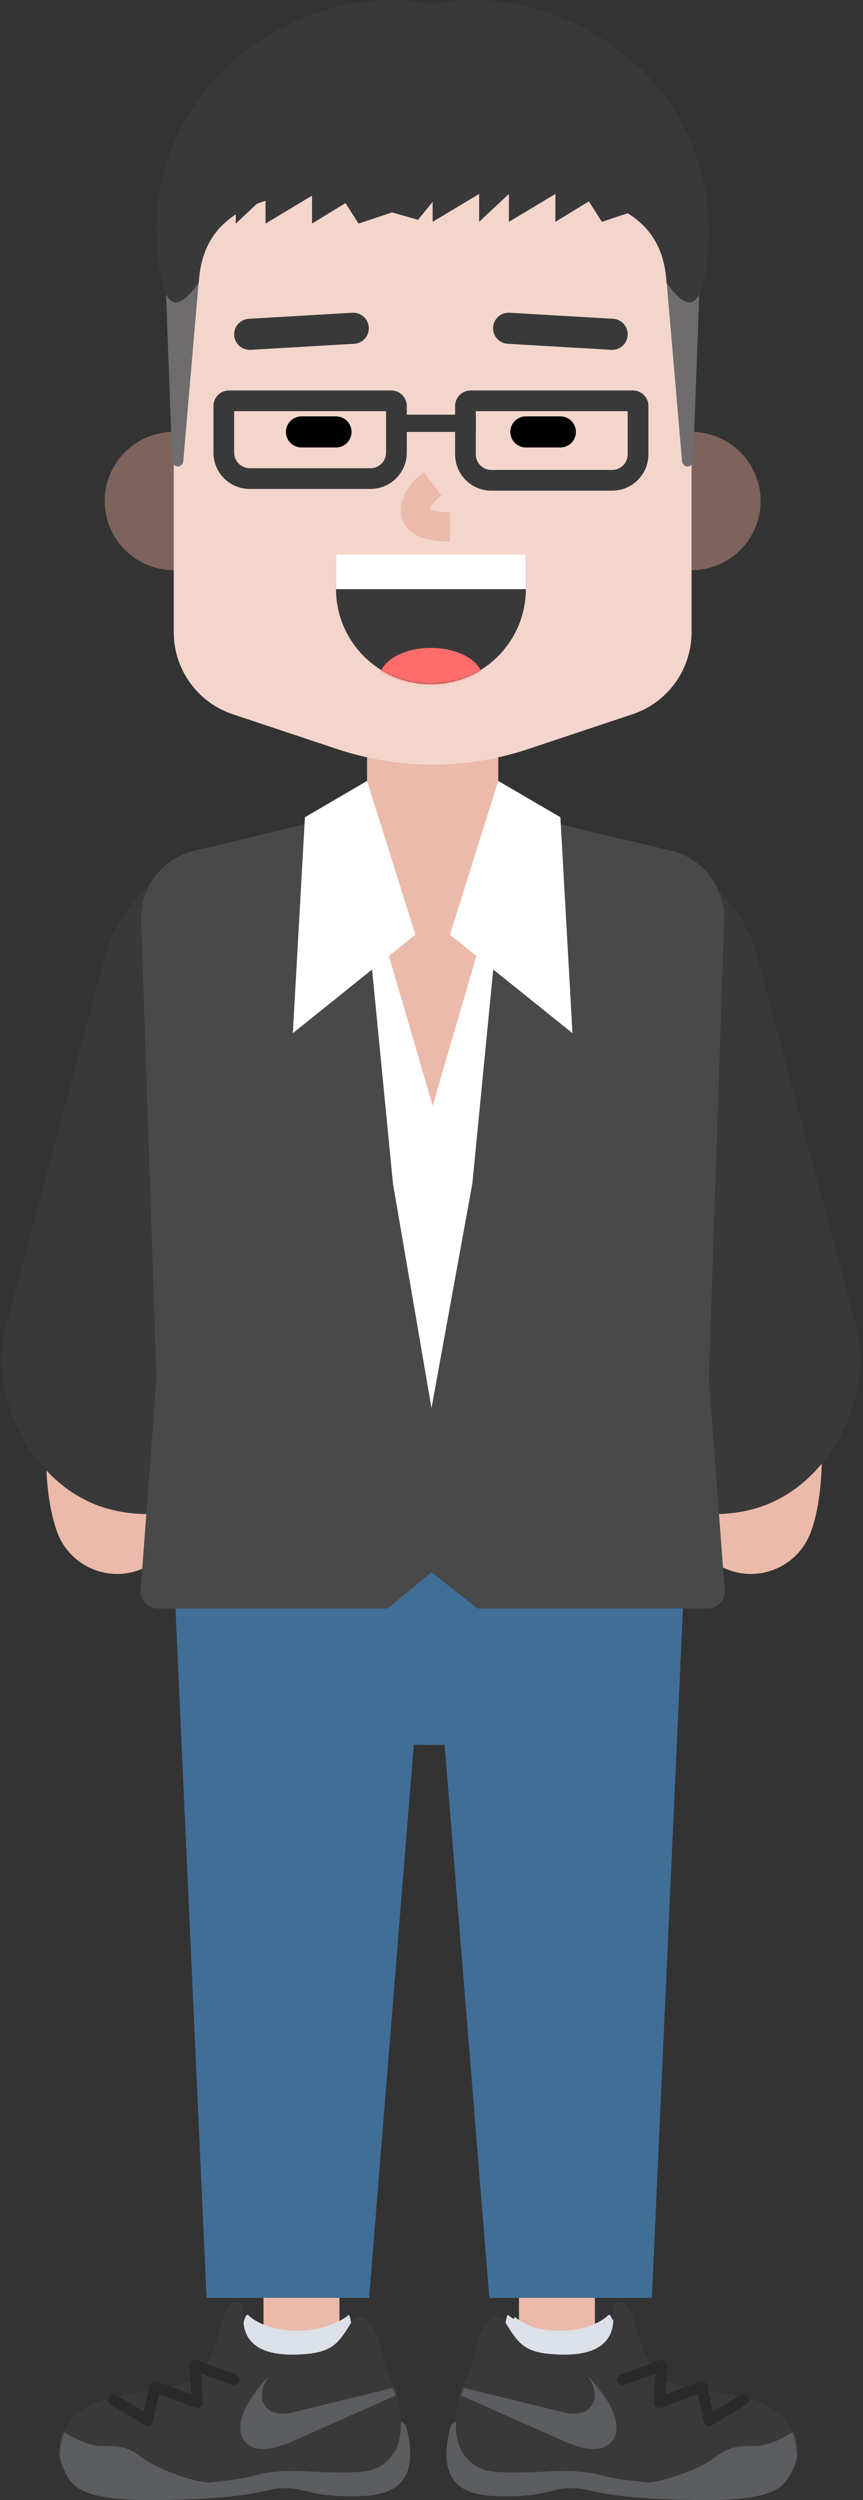 <?xml version="1.0" encoding="UTF-8"?>
<svg width="500px" height="1447px" viewBox="0 0 500 1447" version="1.1" xmlns="http://www.w3.org/2000/svg" xmlns:xlink="http://www.w3.org/1999/xlink">
    <rect x="0" y="0" width="500" height="1447" fill="#333333" stroke="none"/>
    <!-- Generator: Sketch 55.2 (78181) - https://sketchapp.com -->
    <title>gee_me_086</title>
    <desc>Created with Sketch.</desc>
    <defs>
        <path d="M61.724,38.16 C39.866,37.73 32.616,23.63 31.723,16.63 L18.214,16.63 C17.142,18.25 15.92,22.02 13.509,33.32 C10.295,48.39 4.936,51.08 1.722,65.07 C-0.503,74.76 -0.956,89.29 4.401,97.37 C12.721,109.91 23.152,108.67 40.831,108.67 C51.011,108.67 68.154,105.98 83.69,110.28 C105.382,116.3 165.122,119.43 180.124,114.59 C205.688,106.34 198.827,80.67 187.68,71.15 C168.877,55.09 124.998,59.14 115.831,46.64 C108.332,36.42 102.754,12.06 97.378,6.06 C87.735,-4.71 89.462,3.51 91.191,13.94 C93.333,26.86 89.047,38.7 61.724,38.16 Z" id="path-1"></path>
        <path d="M136.616,38.16 C158.474,37.73 165.724,23.63 166.617,16.63 L180.126,16.63 C181.198,18.25 182.42,22.02 184.831,33.32 C188.045,48.39 193.404,51.08 196.618,65.07 C198.843,74.76 199.296,89.29 193.939,97.37 C185.619,109.91 175.188,108.67 157.509,108.67 C147.329,108.67 130.186,105.98 114.65,110.28 C92.958,116.3 33.218,119.43 18.215,114.59 C-7.348,106.34 -0.487,80.67 10.66,71.15 C29.463,55.09 73.342,59.14 82.508,46.64 C90.008,36.42 95.586,12.06 100.962,6.06 C110.605,-4.71 108.878,3.51 107.149,13.94 C105.007,26.86 109.293,38.7 136.616,38.16 Z" id="path-3"></path>
        <path d="M0.76,0 C0.7,1.021 0.67,2.051 0.67,3.081 L0.67,22.367 C0.67,51.44 25.299,75 55.67,75 C86.05,75 110.67,51.44 110.67,22.367 L110.67,3.081 C110.67,2.051 110.64,1.021 110.58,0 L0.76,0 Z" id="path-5"></path>
    </defs>
    <g id="GEE!-ME" stroke="none" stroke-width="1" fill="none" fill-rule="evenodd">
        <g id="gee_me_086" transform="translate(-350, -76)">
            <g transform="translate(330, 76)">
                <g id="lower-limb" transform="translate(54, 887)">
                    <path d="M266.67,249 L266.67,477 C266.67,489.15 276.52,499 288.67,499 C300.82,499 310.67,489.15 310.67,477 L310.67,249 C310.67,236.85 300.82,227 288.67,227 C276.52,227 266.67,236.85 266.67,249 Z" id="Path" fill="#EBBAAA" fill-rule="nonzero"></path>
                    <path d="M118.669,249 L118.669,494.5 C118.669,506.65 128.519,516.5 140.669,516.5 C152.819,516.5 162.669,506.65 162.669,494.5 L162.669,249 C162.669,236.85 152.819,227 140.669,227 C128.519,227 118.669,236.85 118.669,249 Z" id="Path" fill="#EBBAAA" fill-rule="nonzero"></path>
                    <path d="M261.67,484.82 C261.67,484.82 262.169,451.75 264.662,454.25 C267.156,456.76 278.619,463.27 294.088,463.27 C309.549,463.27 319.025,457.76 322.516,454.25 C326.007,450.75 329.253,484.82 329.253,484.82 L261.67,484.82 Z" id="Vector-496" fill="#DCE1E9" fill-rule="nonzero"></path>
                    <path d="M170.253,487.82 C170.253,487.82 169.754,454.75 167.261,457.25 C164.767,459.76 153.304,466.27 137.835,466.27 C122.374,466.27 112.898,460.76 109.407,457.25 C105.916,453.75 102.67,487.82 102.67,487.82 L170.253,487.82 Z" id="Vector-718" fill="#DCE1E9" fill-rule="nonzero"></path>
                    <path d="M214.668,123 C278.181,123 329.668,99.495 329.668,70.5 C329.668,41.505 278.181,18 214.668,18 C151.156,18 99.668,41.505 99.668,70.5 C99.668,99.495 151.156,123 214.668,123 Z" id="Path" fill="#416E97" fill-rule="nonzero"></path>
                    <polygon id="Path" fill="#416E97" fill-rule="nonzero" points="213.669 0 363.669 0 343.669 443 249.497 443"></polygon>
                    <polygon id="Path" fill="#416E97" fill-rule="nonzero" points="215.669 0 65.669 0 85.669 443 179.84 443"></polygon>
                    <g id="Group-225" transform="translate(224, 439)">
                        <path d="M33.587,44.59 C33.587,44.59 34.086,11.52 36.579,14.02 C39.073,16.53 50.536,23.04 66.005,23.04 C81.466,23.04 90.942,17.53 94.433,14.03 C97.924,10.52 101.17,44.59 101.17,44.59 L33.587,44.59 Z" id="Vector-496_2" fill="#DCE1E9" fill-rule="nonzero"></path>
                        <g id="Group-200">
                            <g id="Group-198">
                                <path d="M202.159,101.21 C204.074,96.88 203.896,92.48 202.824,90.86 C201.752,89.25 71.564,79.02 71.564,79.02 C49.956,77.41 5.837,67.34 2.877,79.02 C-7.214,118.85 19.602,118.85 36.746,118.85 C60.318,118.85 63.116,112.58 78.529,114.54 C86.565,115.57 98.351,121 152.461,121 C195.859,121 197.873,110.9 202.159,101.21 Z" id="Vector-249" fill="#5B5D60" fill-rule="nonzero"></path>
                                <path d="M34.148,17.14 L34.085,17.03 C34.085,17.03 31.093,13.03 26.604,16.03 C22.116,19.04 19.218,25.92 16.806,36.85 C13.59,51.42 10.875,49.33 7.659,62.86 C5.433,72.23 4.98,86.28 10.339,94.08 C18.664,106.2 29.099,105.01 46.787,105.01 C56.971,105.01 74.123,102.41 89.667,106.57 C111.368,112.38 171.138,115.41 186.147,110.73 C211.723,102.75 203.834,79.51 193.116,70.67 C174.303,55.14 131.033,59.68 121.862,47.6 C114.359,37.71 110.826,20.89 108.17,13.43 C105.17,5.01 96.093,3.06 97.171,13.43 C98.17,23.05 95.026,37.37 67.69,36.85 C45.875,36.43 42.673,31.16 34.148,17.14 Z" id="Vector-248" fill="#393939" fill-rule="nonzero"></path>
                                <g id="Clipped" transform="translate(6, 0)">
                                    <mask id="mask-2" fill="white">
                                        <use xlink:href="#path-1"></use>
                                    </mask>
                                    <g id="Vector-253"></g>
                                    <g id="Group" mask="url(#mask-2)" fill-rule="nonzero">
                                        <g transform="translate(-21, 49)">
                                            <path d="M194.789,40.79 C204.647,40.79 221.17,30.71 221.17,27.66 C221.884,37.17 222.099,56.63 215.67,62.23 C207.634,69.23 133.179,70.39 125.143,67.16 C117.107,63.93 115.67,59.22 129.67,61.73 C137.726,63.17 162.109,54.24 170.681,47.78 C179.252,41.32 182.467,40.79 194.789,40.79 Z" id="Vector-254" fill="#5B5D60"></path>
                                            <path d="M81.585,20.78 C88.486,22.66 94.048,22.41 97.199,20.01 C105.317,13.76 100.119,4.23 97.915,0.5 C101.883,5.07 105.827,9.66 108.904,14.66 C113.757,22.47 115.816,31.05 112.542,36.54 C106.673,46.46 92.566,41.88 83.574,37.89 L0.132,0.87 L81.585,20.78 Z" id="Vector" fill="#7F8389" opacity="0.5"></path>
                                        </g>
                                    </g>
                                </g>
                            </g>
                            <path d="M120.707,64.38 C120.533,66.722 122.841,68.458 125.043,67.641 L146.218,59.779 L149.705,75.536 C150.179,77.682 152.616,78.734 154.504,77.607 L174.326,65.767 C175.853,64.854 176.352,62.875 175.44,61.347 C174.527,59.82 172.548,59.321 171.02,60.233 L155.033,69.783 L151.711,54.774 C151.289,52.864 149.277,51.768 147.443,52.449 L127.509,59.85 L128.742,43.33 C128.916,41 126.63,39.265 124.433,40.059 L101.815,48.229 C100.141,48.834 99.274,50.681 99.879,52.355 C100.484,54.029 102.331,54.896 104.005,54.291 L121.944,47.811 L120.707,64.38 Z" id="Vector-256" fill="#2A2A2A" fill-rule="nonzero"></path>
                        </g>
                    </g>
                    <g id="Group-226" transform="translate(0, 439)">
                        <path d="M170.753,44.59 C170.753,44.59 170.254,11.52 167.761,14.02 C165.267,16.53 153.804,23.04 138.335,23.04 C122.874,23.04 113.398,17.53 109.907,14.03 C106.416,10.52 103.17,44.59 103.17,44.59 L170.753,44.59 Z" id="Vector-496_3" fill="#DCE1E9" fill-rule="nonzero"></path>
                        <g id="Group-200_2">
                            <g id="Group-198_2">
                                <path d="M2.181,101.21 C0.266,96.88 0.444,92.48 1.516,90.86 C2.588,89.25 132.776,79.02 132.776,79.02 C154.384,77.41 198.503,67.34 201.463,79.02 C211.554,118.85 184.738,118.85 167.594,118.85 C144.021,118.85 141.224,112.58 125.811,114.54 C117.775,115.57 105.989,121 51.879,121 C8.481,121 6.467,110.9 2.181,101.21 Z" id="Vector-249_2" fill="#5B5D60" fill-rule="nonzero"></path>
                                <path d="M170.191,17.14 L170.254,17.03 C170.254,17.03 173.247,13.03 177.736,16.03 C182.224,19.04 185.122,25.92 187.534,36.85 C190.75,51.42 193.465,49.33 196.681,62.86 C198.907,72.23 199.36,86.28 194.001,94.08 C185.676,106.2 175.241,105.01 157.553,105.01 C147.369,105.01 130.217,102.41 114.673,106.57 C92.972,112.38 33.202,115.41 18.193,110.73 C-7.383,102.75 0.506,79.51 11.225,70.67 C30.037,55.14 73.307,59.68 82.478,47.6 C89.981,37.71 93.514,20.89 96.17,13.43 C99.17,5.01 108.247,3.06 107.169,13.43 C106.17,23.05 109.314,37.37 136.65,36.85 C158.465,36.43 161.667,31.16 170.191,17.14 Z" id="Vector-248_2" fill="#393939" fill-rule="nonzero"></path>
                                <g id="Clipped">
                                    <mask id="mask-4" fill="white">
                                        <use xlink:href="#path-3"></use>
                                    </mask>
                                    <g id="Vector-253_2"></g>
                                    <g id="Group" mask="url(#mask-4)" fill-rule="nonzero">
                                        <g transform="translate(-3, 49)">
                                            <path d="M27.551,40.79 C17.694,40.79 1.17,30.71 1.17,27.66 C0.456,37.17 0.241,56.63 6.67,62.23 C14.706,69.23 89.161,70.39 97.197,67.16 C105.233,63.93 106.67,59.22 92.67,61.73 C84.614,63.17 60.231,54.24 51.659,47.78 C43.087,41.32 39.873,40.79 27.551,40.79 Z" id="Vector-254_2" fill="#5B5D60"></path>
                                            <path d="M140.755,20.78 C133.854,22.66 128.292,22.41 125.141,20.01 C117.023,13.76 122.221,4.23 124.425,0.5 C120.457,5.07 116.513,9.66 113.436,14.66 C108.583,22.47 106.524,31.05 109.798,36.54 C115.667,46.46 129.774,41.88 138.766,37.89 L222.208,0.87 L140.755,20.78 Z" id="Vector_2" fill="#7F8389" opacity="0.5"></path>
                                        </g>
                                    </g>
                                </g>
                            </g>
                            <path d="M56.897,52.449 C55.063,51.768 53.051,52.864 52.629,54.774 L49.307,69.783 L33.319,60.233 C31.791,59.321 29.813,59.82 28.9,61.347 C27.987,62.875 28.486,64.854 30.014,65.767 L49.836,77.607 C51.724,78.734 54.161,77.682 54.635,75.536 L58.122,59.779 L79.297,67.641 C81.499,68.458 83.807,66.722 83.633,64.38 L82.396,47.811 L100.335,54.291 C102.009,54.896 103.856,54.029 104.461,52.355 C105.066,50.681 104.199,48.834 102.525,48.229 L79.907,40.059 C77.71,39.265 75.424,41 75.598,43.33 L76.831,59.85 L56.897,52.449 Z" id="Vector-256_2" fill="#2A2A2A" fill-rule="nonzero"></path>
                        </g>
                    </g>
                </g>
                <g id="upper-limb" transform="translate(0.939, 395)" fill-rule="nonzero">
                    <path d="M361.88,223.179 C380.565,256.302 398.599,308.367 410.094,360.966 L410.44,362.561 C415.886,387.776 419.454,411.525 420.75,431.044 C421.376,440.48 421.453,448.685 421.009,455.322 C420.822,458.11 420.549,460.539 420.208,462.565 L420.129,463.025 C419.862,464.519 419.589,465.607 419.378,466.229 L419.334,466.356 C412.35,485.56 422.257,506.789 441.462,513.772 C460.666,520.756 481.895,510.849 488.879,491.644 C499.725,461.818 496.238,409.29 482.772,346.939 C469.848,287.092 449.303,227.543 426.332,186.821 C416.292,169.023 393.725,162.734 375.927,172.774 C358.129,182.814 351.84,205.381 361.88,223.179 Z" id="Path" fill="#EBBAAA"></path>
                    <path d="M114.689,186.821 C91.718,227.543 71.174,287.092 58.249,346.94 C44.784,409.29 41.297,461.818 52.143,491.644 C59.127,510.849 80.356,520.756 99.56,513.772 C118.572,506.859 128.472,485.983 121.893,466.932 L121.688,466.356 C121.472,465.76 121.179,464.626 120.893,463.025 C120.516,460.911 120.214,458.325 120.013,455.322 C119.568,448.685 119.646,440.48 120.272,431.044 C121.567,411.525 125.136,387.776 130.582,362.56 C142.058,309.42 160.268,256.637 179.141,223.179 C189.181,205.381 182.892,182.814 165.094,172.774 C147.296,162.734 124.729,169.023 114.689,186.821 Z" id="Path" fill="#EBBAAA"></path>
                    <rect id="Rectangle-69" fill="#393939" transform="translate(133, 288.718) rotate(15) translate(-133, -288.718) " x="48" y="92.307" width="170" height="392.822" rx="85"></rect>
                    <rect id="Rectangle-285" fill="#393939" transform="translate(404.669, 288.718) scale(-1, 1) rotate(15) translate(-404.669, -288.718) " x="319.669" y="92.307" width="170" height="392.822" rx="85"></rect>
                    <polygon id="Rectangle-359" fill="#FFFFFF" points="119.731 124 249.061 124 419.731 124 419.731 468 119.731 468"></polygon>
                    <path d="M438.634,137.68 C439.272,118.666 426.429,101.833 407.922,97.426 L339.386,81.108 C325.819,77.878 312.523,87.367 311.167,101.247 L292.731,290 L269.061,420 L269.061,515 L295.731,536 L428.951,536 C434.769,536 439.359,531.052 438.923,525.25 L429.731,403 L438.634,137.68 Z" id="Rectangle-191" fill="#494949"></path>
                    <path d="M100.828,137.68 C100.19,118.666 113.033,101.833 131.54,97.426 L200.076,81.108 C213.643,77.878 226.939,87.367 228.295,101.247 L246.731,290 L269.061,420 L269.061,515 L243.731,536 L110.511,536 C104.693,536 100.103,531.052 100.539,525.25 L109.731,403 L100.828,137.68 Z" id="Rectangle-358" fill="#494949"></path>
                    <path d="M231.731,37.911 C231.731,16.973 248.793,0 269.731,0 C290.668,0 307.731,16.973 307.731,37.911 L307.731,109.573 C307.731,113.173 307.218,116.754 306.208,120.209 L269.731,245 L233.254,120.209 C232.244,116.754 231.731,113.173 231.731,109.573 L231.731,37.911 Z" id="Path" fill="#EBBAAA"></path>
                    <polygon id="Vector-264" fill="#FFFFFF" points="279.731 146 307.731 57 343.731 78 350.731 203"></polygon>
                    <polygon id="Vector-717" fill="#FFFFFF" points="259.731 146 231.731 57 195.731 78 188.731 203"></polygon>
                </g>
                <g id="head" transform="translate(80.669, -0)">
                    <path d="M340.001,330 C362.092,330 380.001,312.091 380.001,290 C380.001,267.909 362.092,250 340.001,250 C317.909,250 300.001,267.909 300.001,290 C300.001,312.091 317.909,330 340.001,330 Z" id="Path" fill="#C99584" fill-rule="nonzero" opacity="0.5"></path>
                    <path d="M40,330 C17.909,330 1.49213975e-13,312.091 1.49213975e-13,290 C1.49213975e-13,267.909 17.909,250 40,250 C62.092,250 80,267.909 80,290 C80,312.091 62.092,330 40,330 Z" id="Path" fill="#C99584" fill-rule="nonzero" opacity="0.5"></path>
                    <path d="M40.001,172 C40.001,89.157 107.158,22 190.001,22 C272.844,22 340.001,89.157 340.001,172 L340.001,365.962 C340.001,387.484 326.229,406.591 305.812,413.396 L245.281,433.573 C209.398,445.534 170.603,445.534 134.72,433.573 L74.189,413.396 C53.772,406.591 40.001,387.484 40.001,365.962 L40.001,172 Z" id="Path" fill="#F4D5CC" fill-rule="nonzero"></path>
                    <path d="M203.001,235 C203.001,230.029 207.03,226 212.001,226 L306.001,226 C310.971,226 315.001,230.029 315.001,235 L315.001,263 C315.001,274.598 305.598,284 294.001,284 L224.001,284 C212.403,284 203.001,274.598 203.001,263 L203.001,235 Z M215.001,263 C215.001,267.97 219.03,272 224.001,272 L294.001,272 C298.971,272 303.001,267.97 303.001,263 L303.001,238 L215.001,238 L215.001,263 Z" id="Path" fill="#393939" fill-rule="nonzero"></path>
                    <path d="M63.001,235 C63.001,230.029 67.03,226 72.001,226 L166.001,226 C170.971,226 175.001,230.029 175.001,235 L175.001,262 C175.001,273.598 165.598,283 154.001,283 L84.001,283 C72.403,283 63.001,273.598 63.001,262 L63.001,235 Z M75.001,238 L75.001,262 C75.001,266.97 79.03,271 84.001,271 L154.001,271 C158.971,271 163.001,266.97 163.001,262 L163.001,238 L75.001,238 Z" id="Path" fill="#393939" fill-rule="nonzero"></path>
                    <path d="M344.992,156.486 C345.224,150.215 340.684,145 335.001,145 C329.104,145 324.489,150.594 325.046,157.07 L334.462,266.773 C334.62,268.607 336.013,270 337.675,270 C339.411,270 340.832,268.494 340.906,266.588 L344.992,156.486 Z" id="Path" fill="#6E6C6C" fill-rule="nonzero"></path>
                    <path d="M35.009,156.486 C34.777,150.215 39.318,145 45.001,145 C50.897,145 55.512,150.594 54.955,157.07 L45.539,266.773 C45.382,268.607 43.989,270 42.327,270 C40.59,270 39.169,268.494 39.095,266.588 L35.009,156.486 Z" id="Path" fill="#6E6C6C" fill-rule="nonzero"></path>
                    <path d="M185.326,108.179 C261.474,108.179 322.361,107.971 325.501,163.625 C338.346,181.724 346.391,179.71 349.39,146.772 C358.995,41.285 253.158,-18.482 179.861,5.126 C179.861,5.126 109.168,108.179 185.326,108.179 Z" id="Path" fill="#393939" fill-rule="nonzero"></path>
                    <path d="M194.676,108.179 C118.528,108.179 57.64,107.971 54.501,163.625 C41.655,181.724 33.61,179.71 30.611,146.772 C21.006,41.285 126.844,-18.482 200.14,5.126 C200.14,5.126 270.833,108.179 194.676,108.179 Z" id="Path" fill="#393939" fill-rule="nonzero"></path>
                    <polygon id="Vector-716" fill="#393939" fill-rule="nonzero" points="75.938 129.402 75.938 113.24 49.001 129.402 49.001 96 199.849 104.62 181.532 127.247 166.447 122.937 147.052 129.402 139.51 117.55 120.115 129.402 120.115 113.24 93.178 129.402 93.178 113.24"></polygon>
                    <polygon id="Vector-719" fill="#393939" fill-rule="nonzero" points="216.938 128.402 216.938 112.24 190.001 128.402 190.001 95 340.849 103.62 322.532 126.247 307.447 121.937 288.052 128.402 280.51 116.55 261.115 128.402 261.115 112.24 234.178 128.402 234.178 112.24"></polygon>
                    <path d="M264.001,241 L244.001,241 C239.03,241 235.001,245.029 235.001,250 C235.001,254.971 239.03,259 244.001,259 L264.001,259 C268.971,259 273.001,254.971 273.001,250 C273.001,245.029 268.971,241 264.001,241 Z" id="Path" fill="#000000" fill-rule="nonzero"></path>
                    <path d="M134.001,241 L114.001,241 C109.03,241 105.001,245.029 105.001,250 C105.001,254.971 109.03,259 114.001,259 L134.001,259 C138.971,259 143.001,254.971 143.001,250 C143.001,245.029 138.971,241 134.001,241 Z" id="Path" fill="#000000" fill-rule="nonzero"></path>
                    <path d="M233.477,198.985 L293.477,202.485 C298.439,202.774 302.696,198.986 302.985,194.024 C303.275,189.062 299.487,184.805 294.525,184.515 L234.525,181.015 C229.563,180.726 225.305,184.514 225.016,189.476 C224.727,194.438 228.514,198.695 233.477,198.985 Z" id="Path" fill="#393939" fill-rule="nonzero"></path>
                    <path d="M143.477,181.015 L83.477,184.515 C78.514,184.805 74.727,189.062 75.016,194.024 C75.305,198.986 79.563,202.774 84.525,202.485 L144.525,198.985 C149.487,198.695 153.275,194.438 152.985,189.476 C152.696,184.514 148.439,180.726 143.477,181.015 Z" id="Path" fill="#393939" fill-rule="nonzero"></path>
                    <path d="M190.103,291.924 C191.385,290.082 193.214,288.215 195.101,286.8 L184.901,273.2 C177.294,278.905 171.501,287.233 171.501,295.313 C171.501,301.278 174.621,306.414 180.208,309.557 C184.997,312.251 191.529,313.5 200.001,313.5 L200.001,296.5 C194.419,296.5 190.677,295.826 188.768,294.86 L188.6,294.772 C188.795,294.115 189.283,293.103 190.103,291.924 Z" id="Path" fill="#EBBAAA" fill-rule="nonzero"></path>
                    <g id="Path" transform="translate(133.331, 321)">
                        <path d="M0.67,0 L0.67,19.805 C0.67,50.293 25.299,75 55.67,75 C86.05,75 110.67,50.293 110.67,19.805 L110.67,0 L0.67,0 Z" fill="#393939"></path>
                        <g id="Object">
                            <g id="Clipped">
                                <mask id="mask-6" fill="white">
                                    <use xlink:href="#path-5"></use>
                                </mask>
                                <g id="Path"></g>
                                <path d="M55.67,90 C72.238,90 85.67,81.941 85.67,72 C85.67,62.059 72.238,54 55.67,54 C39.101,54 25.67,62.059 25.67,72 C25.67,81.941 39.101,90 55.67,90 Z" id="Path" fill="#FF6C6C" fill-rule="nonzero" mask="url(#mask-6)"></path>
                            </g>
                        </g>
                        <rect fill="#FFFFFF" fill-rule="nonzero" x="0.67" y="0" width="110" height="20"></rect>
                    </g>
                    <rect id="Path" fill="#393939" fill-rule="nonzero" x="165.001" y="240" width="50" height="10"></rect>
                </g>
            </g>
        </g>
    </g>
</svg>